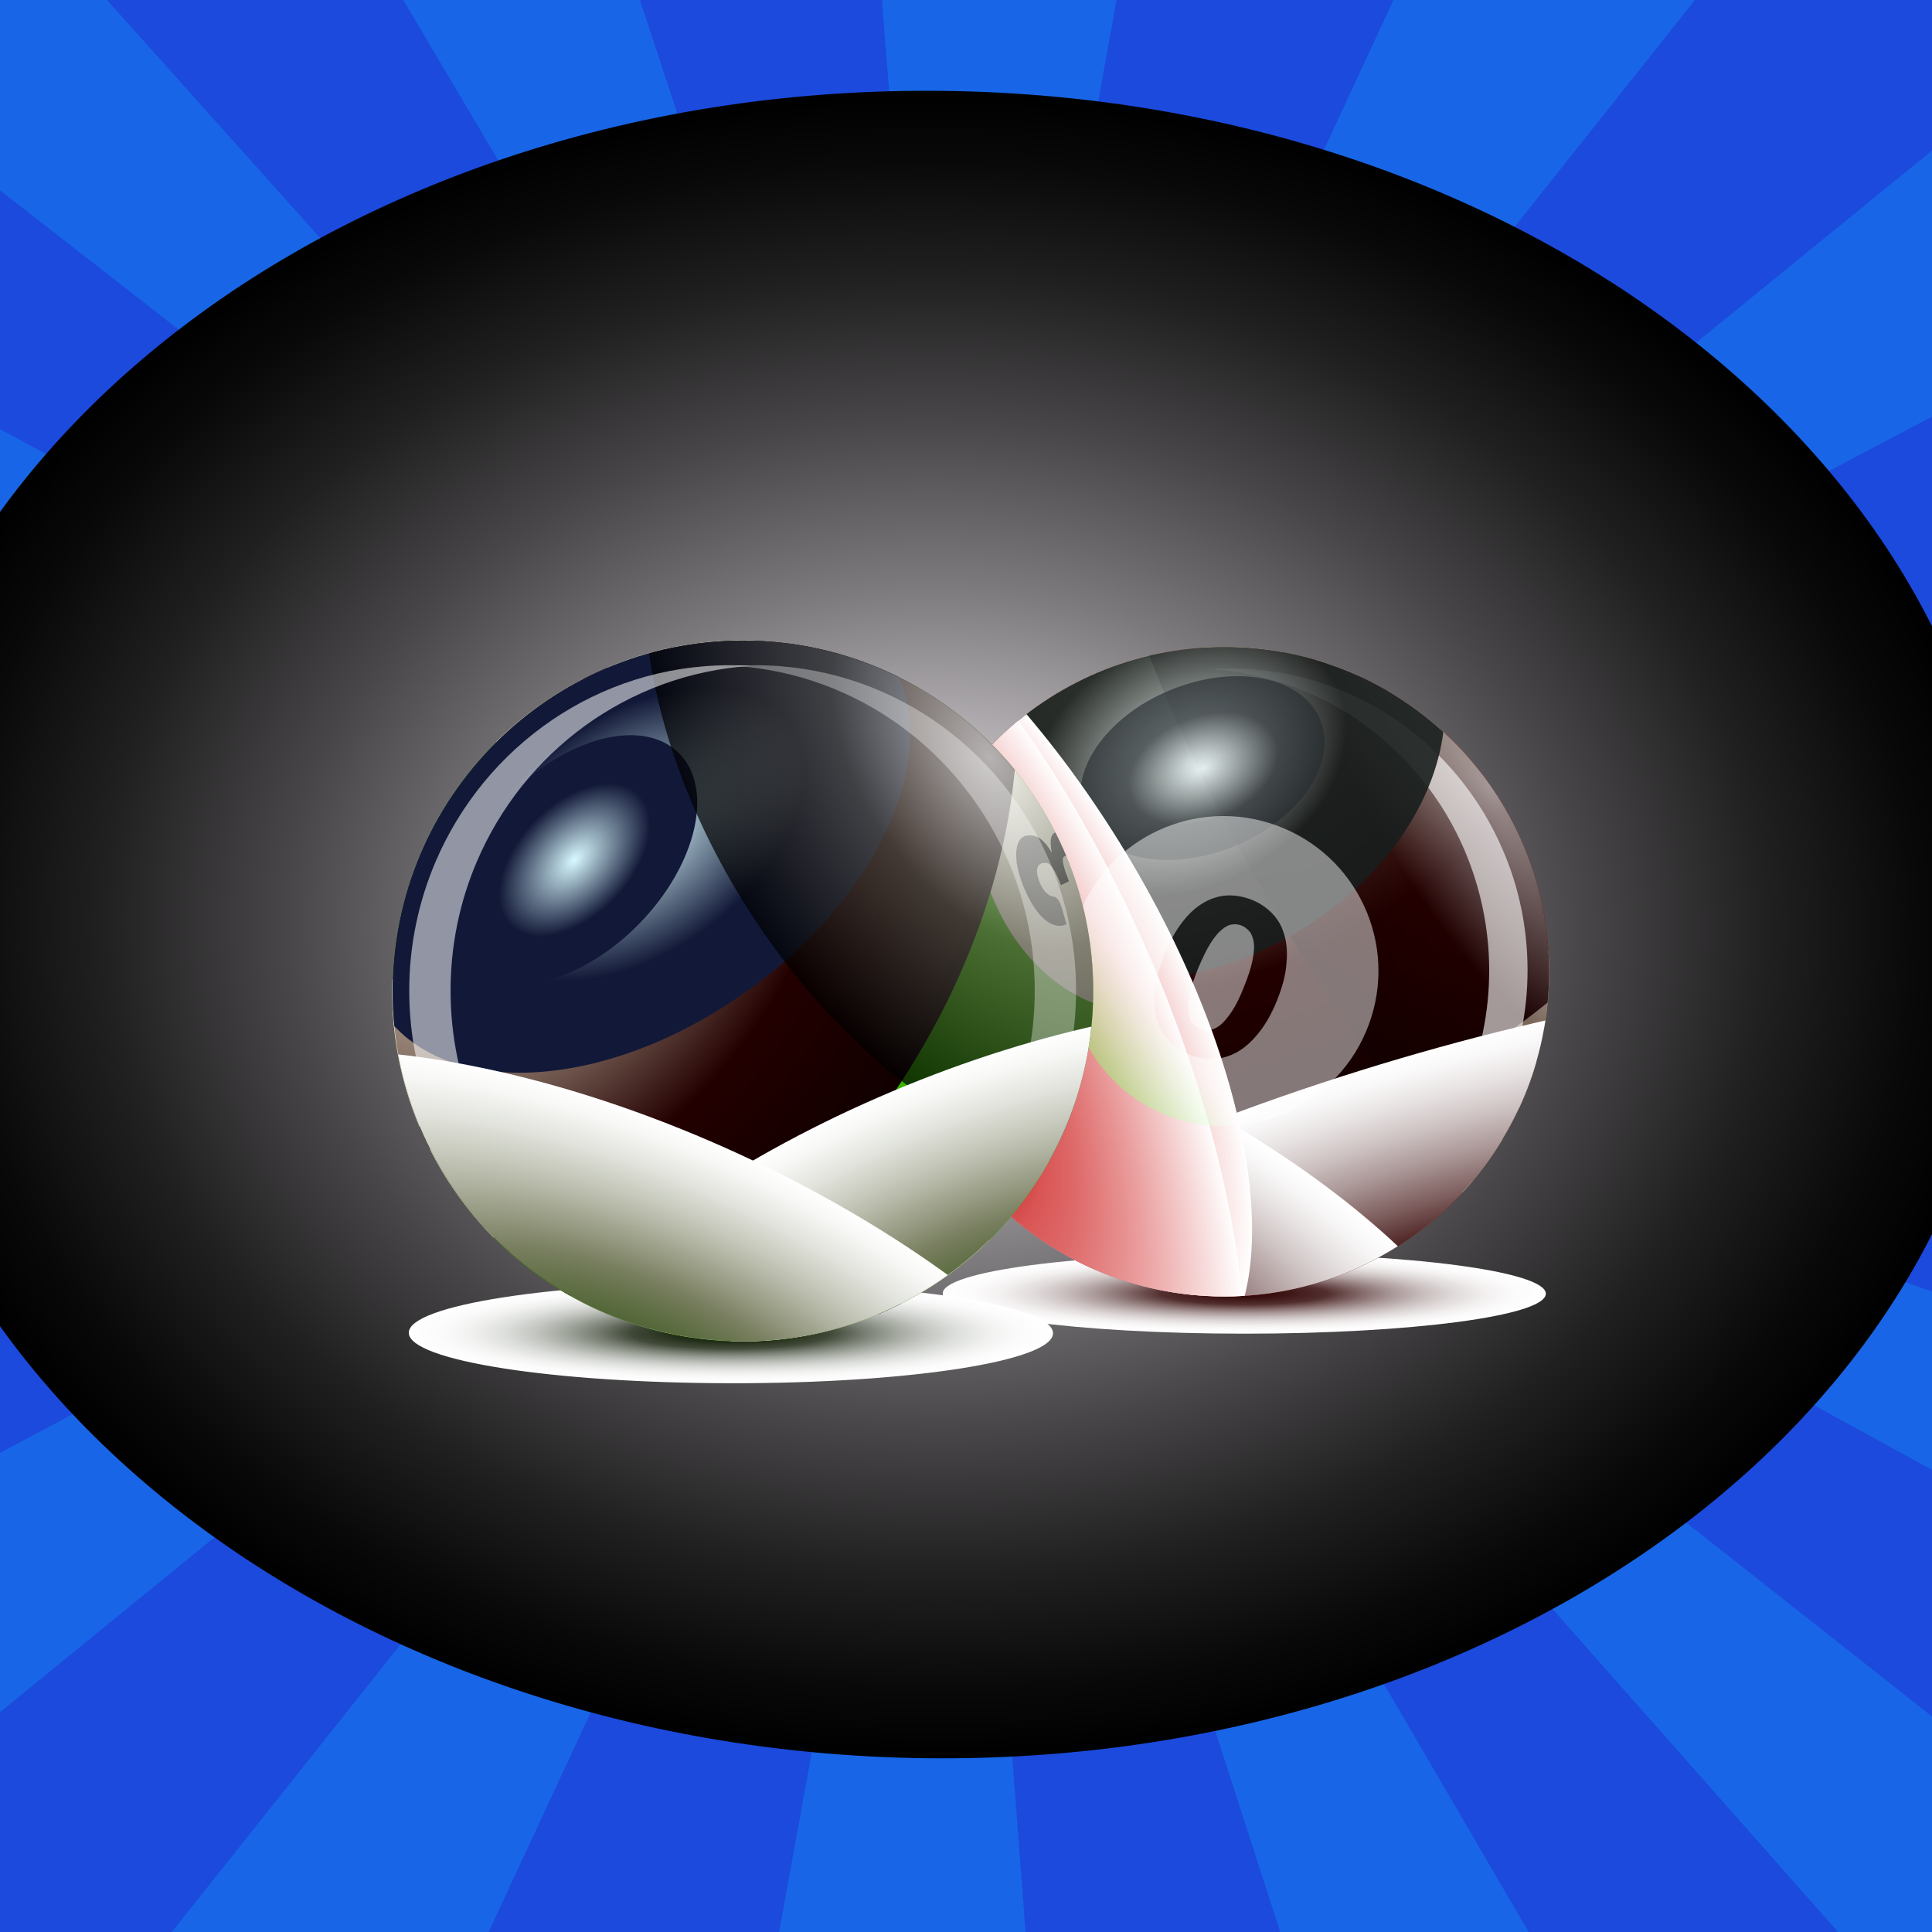 <?xml version="1.0" encoding="utf-8"?>
<!-- Generator: Adobe Illustrator 27.2.0, SVG Export Plug-In . SVG Version: 6.00 Build 0)  -->
<svg version="1.1" id="Layer_1" xmlns="http://www.w3.org/2000/svg" xmlns:xlink="http://www.w3.org/1999/xlink" x="0px" y="0px"
	 viewBox="0 0 846 846" style="enable-background:new 0 0 846 846;" xml:space="preserve">
<style type="text/css">
	.st0{opacity:0.29;clip-path:url(#SVGID_00000110459693062420172570000010772622076965106861_);fill:#12AAFF;}
	
		.st1{clip-path:url(#SVGID_00000110459693062420172570000010772622076965106861_);fill:url(#XMLID_00000039835121469419258160000001467705583928924562_);}
	.st2{fill:url(#XMLID_00000062881087243371638050000016465822616723843997_);}
	.st3{fill:#FF0000;}
	.st4{fill:#EAE9CE;}
	.st5{clip-path:url(#XMLID_00000002383071459306871900000002338312694240803502_);}
	.st6{clip-path:url(#XMLID_00000007430363800833577550000007371141333872232636_);}
	.st7{clip-path:url(#XMLID_00000054240421836290025350000006719025807052512440_);}
	.st8{clip-path:url(#XMLID_00000013879917233857120110000016435144506305018775_);}
	
		.st9{clip-path:url(#XMLID_00000175294064196534704290000015590829733536966583_);fill:url(#XMLID_00000132775231824035994140000001283320442416394904_);}
	
		.st10{opacity:0.57;clip-path:url(#XMLID_00000175294064196534704290000015590829733536966583_);fill:url(#XMLID_00000028298574359677859880000010642832436297181095_);}
	.st11{filter:url(#Adobe_OpacityMaskFilter);}
	.st12{filter:url(#Adobe_OpacityMaskFilter_00000037659383930119806470000010516674421699927467_);}
	
		.st13{clip-path:url(#XMLID_00000175294064196534704290000015590829733536966583_);mask:url(#XMLID_00000026153300022873884330000012135743835767065774_);fill:url(#XMLID_00000092452208945371076990000007070158086199517614_);}
	
		.st14{opacity:0.6;clip-path:url(#XMLID_00000175294064196534704290000015590829733536966583_);fill:url(#XMLID_00000167389722272359186470000014212381753137557688_);}
	
		.st15{opacity:0.89;clip-path:url(#XMLID_00000175294064196534704290000015590829733536966583_);fill:url(#XMLID_00000064323910990602501800000003913115861480674741_);}
	
		.st16{opacity:0.62;clip-path:url(#XMLID_00000175294064196534704290000015590829733536966583_);fill:url(#XMLID_00000009550064361754451870000003507627506492325039_);}
	
		.st17{clip-path:url(#XMLID_00000175294064196534704290000015590829733536966583_);fill:url(#XMLID_00000114774696074347210370000002349346223702096302_);}
	
		.st18{clip-path:url(#XMLID_00000175294064196534704290000015590829733536966583_);fill:url(#XMLID_00000109749500841203439220000004684094932689889725_);}
	
		.st19{clip-path:url(#XMLID_00000175294064196534704290000015590829733536966583_);fill:url(#XMLID_00000062904072047176471870000004015629666603650182_);}
	
		.st20{clip-path:url(#XMLID_00000175294064196534704290000015590829733536966583_);fill:url(#XMLID_00000052105751906152198710000013933205511772069272_);}
	.st21{opacity:0.47;clip-path:url(#XMLID_00000175294064196534704290000015590829733536966583_);}
	.st22{fill:url(#XMLID_00000029008378323862567780000012516352640248247727_);}
	.st23{fill:url(#XMLID_00000005224467861707384150000010040810231608425614_);}
	.st24{fill:url(#XMLID_00000114755044279186605950000006854710321370838410_);}
	.st25{fill:#39B200;}
	.st26{clip-path:url(#XMLID_00000024720850085125342310000008215914146552169654_);}
	.st27{clip-path:url(#XMLID_00000175316921737119610040000011508628082102592641_);}
	.st28{clip-path:url(#XMLID_00000168110387439858675000000000412823035197782207_);}
	.st29{clip-path:url(#XMLID_00000027602087229275988490000005889360309350037632_);}
	
		.st30{clip-path:url(#XMLID_00000114794482384888071270000007050438026065725347_);fill:url(#XMLID_00000060022694046954245190000009497579655066450102_);}
	
		.st31{clip-path:url(#XMLID_00000114794482384888071270000007050438026065725347_);fill:url(#XMLID_00000166634119018011911920000009223315012435031712_);}
	
		.st32{clip-path:url(#XMLID_00000114794482384888071270000007050438026065725347_);fill:url(#XMLID_00000161616301107903958850000007531687673149225915_);}
	
		.st33{opacity:0.7;clip-path:url(#XMLID_00000114794482384888071270000007050438026065725347_);fill:url(#XMLID_00000165946821425930197580000009221076099042746029_);}
	.st34{filter:url(#Adobe_OpacityMaskFilter_00000029018195499476112370000002845273923033810847_);}
	.st35{filter:url(#Adobe_OpacityMaskFilter_00000114064812125305628440000001262031529229239430_);}
	
		.st36{clip-path:url(#XMLID_00000114794482384888071270000007050438026065725347_);mask:url(#XMLID_00000151510775005102038520000014643177406227859890_);fill:url(#XMLID_00000178895384461156932590000004108925197856111750_);}
	
		.st37{opacity:0.54;clip-path:url(#XMLID_00000114794482384888071270000007050438026065725347_);fill:url(#XMLID_00000143616595535054657920000012088642123605998517_);}
	.st38{filter:url(#Adobe_OpacityMaskFilter_00000083066556893225790860000010618121905656652979_);}
	.st39{filter:url(#Adobe_OpacityMaskFilter_00000150074262310591473180000003050402401892090271_);}
	
		.st40{clip-path:url(#XMLID_00000114794482384888071270000007050438026065725347_);mask:url(#XMLID_00000030449882115074121900000000719911522693861778_);fill:url(#XMLID_00000105414726141351848520000005401940305790911904_);}
	
		.st41{opacity:0.34;clip-path:url(#XMLID_00000114794482384888071270000007050438026065725347_);fill:url(#XMLID_00000147190094765450202220000006735665231060772540_);}
	
		.st42{clip-path:url(#XMLID_00000114794482384888071270000007050438026065725347_);fill:url(#XMLID_00000085246745324424592400000006783673542267586708_);}
	
		.st43{clip-path:url(#XMLID_00000114794482384888071270000007050438026065725347_);fill:url(#XMLID_00000056409204732417865080000010815966539685126064_);}
</style>
<g id="XMLID_3778_">
	<g id="XMLID_2769_">
		<defs>
			<rect id="SVGID_1_" width="846" height="846"/>
		</defs>
		<use xlink:href="#SVGID_1_"  style="overflow:visible;fill:#1B4ADD;"/>
		<clipPath id="SVGID_00000167373429953811274480000013392577632631359902_">
			<use xlink:href="#SVGID_1_"  style="overflow:visible;"/>
		</clipPath>
		
			<path id="XMLID_2174_" style="opacity:0.29;clip-path:url(#SVGID_00000167373429953811274480000013392577632631359902_);fill:#12AAFF;" d="
			M417.4,397.6l101.4-563.9c-49.6-8.8-98.7-13.6-146.8-14.6L417.4,397.6z"/>
		
			<path id="XMLID_2175_" style="opacity:0.29;clip-path:url(#SVGID_00000167373429953811274480000013392577632631359902_);fill:#12AAFF;" d="
			M35.4,896.1c41,22.2,84.6,41.6,130.6,57.7l-1.8-0.8l245.1-527.1L35.4,896.1z"/>
		
			<path id="XMLID_2176_" style="opacity:0.29;clip-path:url(#SVGID_00000167373429953811274480000013392577632631359902_);fill:#12AAFF;" d="
			M667.2-127.5l1.8,0.8L425.1,398.8L797.7-69.8C756.8-92,713.1-111.4,667.2-127.5z"/>
		
			<path id="XMLID_2177_" style="opacity:0.29;clip-path:url(#SVGID_00000167373429953811274480000013392577632631359902_);fill:#12AAFF;" d="
			M520.7-166C520.7-166,520.7-166,520.7-166C520.7-166,520.7-166,520.7-166L520.7-166z"/>
		
			<path id="XMLID_2179_" style="opacity:0.29;clip-path:url(#SVGID_00000167373429953811274480000013392577632631359902_);fill:#12AAFF;" d="
			M417.3,427.2L314.5,992.6c49.6,8.8,98.7,13.6,146.8,14.6L417.3,427.2z"/>
		
			<path id="XMLID_2183_" style="opacity:0.29;clip-path:url(#SVGID_00000167373429953811274480000013392577632631359902_);fill:#12AAFF;" d="
			M1160,428.3l-718.4-14l712.8,129.5c6.9-39.3,8.7-78.6,5.7-117.4v0L1160,428.3z"/>
		
			<path id="XMLID_2184_" style="opacity:0.29;clip-path:url(#SVGID_00000167373429953811274480000013392577632631359902_);fill:#12AAFF;" d="
			M1086.9,201.1L440.1,406.5l695.8-98.5c-12.4-37.3-29-73.7-49.7-108.7v0L1086.9,201.1z"/>
		
			<path id="XMLID_2185_" style="opacity:0.29;clip-path:url(#SVGID_00000167373429953811274480000013392577632631359902_);fill:#12AAFF;" d="
			M916.4,8.6L439.8,396.8l570.4-301c-28.3-31.6-60.1-61.4-95-88.8l0,0L916.4,8.6z"/>
		
			<path id="XMLID_2188_" style="opacity:0.29;clip-path:url(#SVGID_00000167373429953811274480000013392577632631359902_);fill:#12AAFF;" d="
			M740.6,968.1L425.7,428.4l183.9,569.3l-1.9,0.6C653.8,991.7,698.2,981.5,740.6,968.1z"/>
		
			<path id="XMLID_2189_" style="opacity:0.29;clip-path:url(#SVGID_00000167373429953811274480000013392577632631359902_);fill:#12AAFF;" d="
			M401.9,396.4L-32.7-88.8l1.5-1.3c-37.4,19.9-72.2,42.7-103.8,68.3L401.9,396.4z"/>
		
			<path id="XMLID_2193_" style="opacity:0.29;clip-path:url(#SVGID_00000167373429953811274480000013392577632631359902_);fill:#12AAFF;" d="
			M-253.7,625.1L394.8,417l-697.6,101.4c12.4,37.3,29,73.7,49.7,108.7l0,0L-253.7,625.1z"/>
		
			<path id="XMLID_2197_" style="opacity:0.29;clip-path:url(#SVGID_00000167373429953811274480000013392577632631359902_);fill:#12AAFF;" d="
			M444.1,423.5l612.4,335.4l-1,1.7l0,0c24.5-30.8,45.2-63.9,61.6-99.2L444.1,423.5z"/>
		
			<path id="XMLID_2198_" style="opacity:0.29;clip-path:url(#SVGID_00000167373429953811274480000013392577632631359902_);fill:#12AAFF;" d="
			M434.3,426.9L865.9,915l-1.5,1.3c37.4-19.9,72.2-42.7,103.8-68.3L434.3,426.9z"/>
		
			<path id="XMLID_2199_" style="opacity:0.29;clip-path:url(#SVGID_00000167373429953811274480000013392577632631359902_);fill:#12AAFF;" d="
			M-326.8,398l720.2,11.2l-714.5-126.6c-6.9,39.3-8.7,78.6-5.7,117.4l0,0L-326.8,398z"/>
		
			<path id="XMLID_2201_" style="opacity:0.29;clip-path:url(#SVGID_00000167373429953811274480000013392577632631359902_);fill:#12AAFF;" d="
			M-177.1,730.4c28.3,31.6,60.1,61.4,95,88.8l-1.3-1.5l484.4-394.8L-177.1,730.4z"/>
		
			<path id="XMLID_2203_" style="opacity:0.29;clip-path:url(#SVGID_00000167373429953811274480000013392577632631359902_);fill:#12AAFF;" d="
			M223.6-171.4l1.9-0.6c-46,6.6-90.5,16.8-132.9,30.3l318,536.6L223.6-171.4z"/>
		
			<path id="XMLID_2206_" style="opacity:0.29;clip-path:url(#SVGID_00000167373429953811274480000013392577632631359902_);fill:#12AAFF;" d="
			M395.4,401.5L-223.3,67.3l0.9-1.8h0c-24.5,30.8-45.2,63.9-61.6,99.2L395.4,401.5z"/>
		
			<radialGradient id="XMLID_00000015318001981837787720000007441742504259402395_" cx="134.634" cy="955.991" r="468.239" gradientTransform="matrix(1.001 1.250000e-02 -8.700000e-03 0.78 282.792 -342.154)" gradientUnits="userSpaceOnUse">
			<stop  offset="0" style="stop-color:#FFF9FF"/>
			<stop  offset="0.181" style="stop-color:#C2BEC2"/>
			<stop  offset="0.403" style="stop-color:#7E7B7E"/>
			<stop  offset="0.605" style="stop-color:#484648"/>
			<stop  offset="0.778" style="stop-color:#212021"/>
			<stop  offset="0.915" style="stop-color:#090909"/>
			<stop  offset="1" style="stop-color:#000000"/>
		</radialGradient>
		
			<path id="XMLID_2171_" style="clip-path:url(#SVGID_00000167373429953811274480000013392577632631359902_);fill:url(#XMLID_00000015318001981837787720000007441742504259402395_);" d="
			M878.1,410.7c-2.2,201.6-214,362.4-472.9,359.2C146.3,766.6-61.8,600.6-59.6,399c2.2-201.6,214-362.4,472.9-359.2
			C672.3,43,880.4,209.1,878.1,410.7z"/>
	</g>
	<g id="XMLID_4_">
		
			<radialGradient id="XMLID_00000173863537736382839330000003351355429139232640_" cx="175.296" cy="163.167" r="225.039" gradientTransform="matrix(2.000000e-04 7.790000e-02 -0.587 -4.000000e-04 640.562 552.842)" gradientUnits="userSpaceOnUse">
			<stop  offset="0" style="stop-color:#2C0000"/>
			<stop  offset="0.149" style="stop-color:#3F1717"/>
			<stop  offset="0.278" style="stop-color:#532F2F"/>
			<stop  offset="0.3" style="stop-color:#5E3C3C"/>
			<stop  offset="0.399" style="stop-color:#886F6F"/>
			<stop  offset="0.498" style="stop-color:#AC9B9B"/>
			<stop  offset="0.598" style="stop-color:#CABFBF"/>
			<stop  offset="0.698" style="stop-color:#E1DBDB"/>
			<stop  offset="0.798" style="stop-color:#F2EFEF"/>
			<stop  offset="0.899" style="stop-color:#FCFBFB"/>
			<stop  offset="1" style="stop-color:#FFFFFF"/>
		</radialGradient>
		<path id="XMLID_1371_" style="fill:url(#XMLID_00000173863537736382839330000003351355429139232640_);" d="M544.9,584
			c-72.9,0-132-7.9-132.1-17.6c0-9.7,59.1-17.5,132-17.5c72.9,0,132.1,7.9,132.1,17.6C676.9,576.2,617.8,584,544.9,584z"/>
		<g id="XMLID_2317_">
			<g id="XMLID_1331_">
				<path id="XMLID_1370_" class="st3" d="M670.1,472.9c-26.2,74-107.4,112.8-181.4,86.6c-74-26.2-112.8-107.4-86.6-181.4
					s107.4-112.8,181.4-86.6C657.6,317.7,696.3,398.9,670.1,472.9z"/>
				<path id="XMLID_1368_" class="st4" d="M599.7,448c-12.5,35.3-51.3,53.8-86.6,41.3c-35.3-12.5-53.8-51.3-41.3-86.6
					c12.5-35.3,51.3-53.8,86.6-41.3C593.7,373.9,612.2,412.7,599.7,448z"/>
				<g id="XMLID_1360_">
					<g id="XMLID_1361_">
						<defs>
							<path id="XMLID_1362_" d="M678,416c-16.8,7-32,23.5-39.8,45.7c-7.8,22.1-6.4,44.6,2.2,60.5c12.8-13.8,23.1-30.4,29.8-49.2
								C676.8,454.1,679.3,434.8,678,416z"/>
						</defs>
						<use xlink:href="#XMLID_1362_"  style="overflow:visible;fill:#EAE9CE;"/>
						<clipPath id="XMLID_00000099630748647017660950000003029132548852726958_">
							<use xlink:href="#XMLID_1362_"  style="overflow:visible;"/>
						</clipPath>
						<g id="XMLID_1363_" style="clip-path:url(#XMLID_00000099630748647017660950000003029132548852726958_);">
							<path id="XMLID_1364_" d="M680.1,450.8c3,1.2,5.4,2.8,7.1,5c1.7,2.1,2.9,4.6,3.5,7.4c0.6,2.8,0.7,5.8,0.2,9.2
								c-0.5,3.3-1.4,6.8-2.8,10.3c-1.4,3.5-3,6.7-4.9,9.4c-1.9,2.7-4,4.9-6.3,6.5c-2.3,1.6-4.8,2.6-7.5,3c-2.7,0.4-5.6,0-8.6-1.2
								c-3-1.2-5.4-2.8-7.1-4.9c-1.7-2.1-2.9-4.5-3.5-7.3c-0.6-2.8-0.7-5.8-0.2-9.1c0.5-3.3,1.4-6.7,2.8-10.3c1.4-3.5,3-6.7,4.9-9.5
								c1.9-2.8,4-5,6.3-6.6c2.3-1.6,4.8-2.7,7.6-3.1C674.2,449.2,677.1,449.6,680.1,450.8z M674.4,465.5c-2.4-0.9-4.5-1.4-6.2-1.4
								c-1.8,0-3.3,0.3-4.5,0.9c-1.3,0.6-2.3,1.5-3.1,2.6c-0.8,1.1-1.4,2.3-1.9,3.5c-0.5,1.3-0.8,2.5-1,3.9c-0.1,1.3,0,2.6,0.5,3.9
								c0.5,1.3,1.4,2.5,2.7,3.7c1.3,1.2,3.2,2.2,5.6,3.1c2.4,0.9,4.5,1.4,6.2,1.5c1.7,0,3.2-0.3,4.5-0.8c1.2-0.6,2.3-1.4,3.1-2.5
								c0.8-1.1,1.4-2.2,1.9-3.5c0.5-1.3,0.8-2.6,1-3.9s0-2.7-0.5-4c-0.5-1.3-1.4-2.5-2.7-3.7C678.7,467.5,676.8,466.4,674.4,465.5z
								"/>
						</g>
					</g>
				</g>
				<g id="XMLID_1352_">
					<g id="XMLID_1353_">
						<defs>
							<path id="XMLID_1354_" d="M394.3,435c16.7-7,32-23.5,39.8-45.7c7.8-22.1,6.4-44.6-2.2-60.5c-12.8,13.8-23.1,30.4-29.8,49.2
								C395.4,396.9,393,416.2,394.3,435z"/>
						</defs>
						<use xlink:href="#XMLID_1354_"  style="overflow:visible;fill:#EAE9CE;"/>
						<clipPath id="XMLID_00000126298171983067064000000017103790872578980251_">
							<use xlink:href="#XMLID_1354_"  style="overflow:visible;"/>
						</clipPath>
						<g id="XMLID_1355_" style="clip-path:url(#XMLID_00000126298171983067064000000017103790872578980251_);">
							<path id="XMLID_1356_" d="M420.9,354.5c1.8,2,3.1,4.4,3.9,7.2c0.7,2.8,1,5.8,0.7,9.1c-0.3,3.3-1.1,6.8-2.2,10.4
								c-1.2,3.6-2.7,6.8-4.4,9.7c-1.7,2.8-3.7,5.1-5.9,6.9c-2.2,1.8-4.7,2.9-7.4,3.4c-2.7,0.5-5.6,0.3-8.7-0.8
								c-3.1-1-5.6-2.5-7.4-4.5c-1.8-2-3.1-4.4-3.9-7.1c-0.7-2.7-1-5.8-0.7-9.1c0.3-3.3,1-6.8,2.2-10.4c1.2-3.6,2.7-6.9,4.4-9.7
								c1.8-2.9,3.7-5.2,6-6.9c2.2-1.8,4.7-2.9,7.4-3.4c2.7-0.5,5.6-0.3,8.7,0.7C416.6,350.9,419,352.4,420.9,354.5z M402.2,363.8
								c-1.7,0.1-3.2,0.5-4.4,1.1c-1.2,0.7-2.2,1.6-2.9,2.7c-0.7,1.1-1.3,2.3-1.7,3.6c-0.4,1.3-0.7,2.6-0.7,3.9
								c-0.1,1.3,0.2,2.6,0.8,3.9c0.6,1.2,1.6,2.4,2.9,3.5c1.4,1.1,3.3,2,5.7,2.9c2.4,0.8,4.5,1.2,6.3,1.1c1.7-0.1,3.2-0.4,4.4-1.1
								c1.2-0.7,2.2-1.5,2.9-2.7c0.7-1.1,1.3-2.3,1.7-3.6c0.4-1.3,0.7-2.6,0.7-4c0.1-1.4-0.2-2.7-0.7-3.9c-0.6-1.3-1.5-2.5-2.9-3.6
								c-1.4-1.1-3.3-2.1-5.7-2.9C406.1,364,404,363.7,402.2,363.8z"/>
						</g>
					</g>
				</g>
				<g id="XMLID_1344_">
					<g id="XMLID_1345_">
						<defs>
							<path id="XMLID_1346_" d="M526.6,283.6c7,16.8,23.5,32,45.7,39.8c22.1,7.8,44.6,6.4,60.5-2.2c-13.8-12.8-30.4-23.1-49.2-29.8
								C564.7,284.8,545.3,282.3,526.6,283.6z"/>
						</defs>
						<use xlink:href="#XMLID_1346_"  style="overflow:visible;fill:#EAE9CE;"/>
						<clipPath id="XMLID_00000127029423522411085670000006757224889345964215_">
							<use xlink:href="#XMLID_1346_"  style="overflow:visible;"/>
						</clipPath>
						<g id="XMLID_1347_" style="clip-path:url(#XMLID_00000127029423522411085670000006757224889345964215_);">
							<path id="XMLID_1348_" d="M566.3,279.5c1.8-1.7,4-2.9,6.5-3.5c2.5-0.7,5.3-0.9,8.3-0.6c3.1,0.3,6.2,1,9.5,2.1
								c3.3,1.1,6.2,2.4,8.8,4c2.6,1.6,4.7,3.4,6.3,5.4c1.6,2,2.6,4.3,3.1,6.7c0.5,2.5,0.2,5.1-0.7,7.9c-0.9,2.8-2.3,5.1-4.2,6.8
								c-1.8,1.7-4,2.9-6.5,3.6c-2.5,0.7-5.3,0.9-8.3,0.6c-3-0.3-6.2-0.9-9.5-2c-3.3-1.1-6.3-2.4-8.9-4c-2.6-1.6-4.7-3.4-6.3-5.5
								c-1.6-2-2.7-4.3-3.2-6.7c-0.5-2.5-0.3-5.1,0.7-7.9C563.1,283.4,564.5,281.1,566.3,279.5z M574.8,296.5c0.1,1.6,0.4,3,1.1,4.1
								c0.6,1.1,1.5,2,2.5,2.7c1,0.7,2.1,1.2,3.3,1.6c1.2,0.4,2.4,0.6,3.6,0.7c1.2,0.1,2.4-0.2,3.5-0.7c1.1-0.5,2.2-1.4,3.2-2.7
								c1-1.2,1.9-3,2.6-5.2c0.7-2.2,1.1-4.1,1-5.7c-0.1-1.6-0.4-3-1-4c-0.6-1.1-1.4-2-2.4-2.7c-1-0.7-2.1-1.2-3.3-1.6
								c-1.2-0.4-2.4-0.6-3.6-0.7c-1.2-0.1-2.4,0.1-3.6,0.7c-1.2,0.5-2.3,1.4-3.3,2.6c-1,1.2-1.9,3-2.6,5.2
								C575.1,293,574.7,294.9,574.8,296.5z"/>
						</g>
					</g>
				</g>
				<g id="XMLID_1336_">
					<g id="XMLID_1337_">
						<defs>
							<path id="XMLID_1338_" d="M545.7,567.3c-7-16.8-23.5-32-45.7-39.8c-22.1-7.8-44.6-6.4-60.5,2.2
								c13.8,12.8,30.4,23.1,49.2,29.8C507.6,566.2,526.9,568.6,545.7,567.3z"/>
						</defs>
						<use xlink:href="#XMLID_1338_"  style="overflow:visible;fill:#EAE9CE;"/>
						<clipPath id="XMLID_00000147942465913088346210000008178172276896959383_">
							<use xlink:href="#XMLID_1338_"  style="overflow:visible;"/>
						</clipPath>
						<g id="XMLID_1339_" style="clip-path:url(#XMLID_00000147942465913088346210000008178172276896959383_);">
							<path id="XMLID_1340_" d="M465.2,545c2-1.8,4.4-3.1,7.2-3.9c2.7-0.7,5.8-1,9.1-0.7c3.3,0.3,6.8,1.1,10.4,2.2
								c3.6,1.2,6.8,2.7,9.7,4.4c2.8,1.7,5.1,3.7,6.9,5.9c1.8,2.2,2.9,4.7,3.4,7.4c0.5,2.7,0.3,5.6-0.8,8.7c-1,3.1-2.5,5.6-4.5,7.4
								c-2,1.8-4.4,3.1-7.1,3.9c-2.7,0.7-5.8,1-9.1,0.7c-3.3-0.3-6.8-1-10.4-2.2c-3.6-1.2-6.9-2.7-9.7-4.4c-2.9-1.8-5.2-3.7-6.9-6
								c-1.8-2.2-2.9-4.7-3.4-7.4c-0.5-2.7-0.3-5.6,0.7-8.7C461.7,549.3,463.2,546.8,465.2,545z M474.5,563.6
								c0.1,1.7,0.5,3.2,1.1,4.5c0.7,1.2,1.6,2.2,2.7,2.9c1.1,0.7,2.3,1.3,3.6,1.7c1.3,0.4,2.6,0.7,3.9,0.7c1.3,0.1,2.6-0.2,3.9-0.8
								c1.3-0.6,2.4-1.6,3.5-2.9c1.1-1.4,2-3.3,2.9-5.7c0.8-2.4,1.2-4.5,1.1-6.3c-0.1-1.7-0.4-3.2-1.1-4.4c-0.7-1.2-1.5-2.2-2.7-2.9
								c-1.1-0.7-2.3-1.3-3.6-1.7c-1.3-0.4-2.6-0.7-4-0.8c-1.4-0.1-2.7,0.2-3.9,0.7c-1.3,0.6-2.5,1.5-3.6,2.9
								c-1.1,1.4-2.1,3.3-2.9,5.7C474.8,559.7,474.4,561.8,474.5,563.6z"/>
						</g>
					</g>
				</g>
				<g id="XMLID_1332_">
					<path id="XMLID_1333_" d="M559.4,437.7c-2.3,5.8-4.9,10.6-7.8,14.4c-2.9,3.8-6,6.7-9.3,8.6c-3.3,1.9-6.7,3-10.3,3.2
						c-3.6,0.2-7.1-0.4-10.7-1.8c-3.5-1.4-6.5-3.3-9-5.9c-2.5-2.5-4.3-5.6-5.4-9.3c-1.1-3.7-1.4-7.9-1-12.6c0.4-4.8,1.8-10,4.1-15.9
						c2.3-5.8,4.9-10.6,7.8-14.4c2.9-3.8,6-6.7,9.3-8.6c3.3-2,6.7-3,10.2-3.2c3.5-0.2,7.1,0.4,10.6,1.8c3.5,1.4,6.6,3.3,9.1,5.9
						c2.5,2.5,4.3,5.6,5.4,9.3c1.1,3.7,1.5,7.9,1.1,12.6C563,426.6,561.7,431.9,559.4,437.7z M544.8,432c1.8-4.6,3-8.5,3.5-11.7
						c0.6-3.2,0.7-5.8,0.4-7.8c-0.3-2.1-0.9-3.6-1.9-4.7c-1-1.1-2.1-1.9-3.3-2.4c-1.3-0.5-2.6-0.7-4-0.5c-1.5,0.2-3,0.9-4.6,2.2
						c-1.6,1.3-3.2,3.3-5,6.1c-1.7,2.7-3.5,6.4-5.3,11c-1.8,4.6-3,8.5-3.6,11.7c-0.6,3.1-0.7,5.8-0.5,7.8c0.3,2.1,0.9,3.6,1.8,4.7
						c1,1.1,2.1,1.9,3.3,2.4c1.3,0.5,2.6,0.7,4.1,0.5c1.5-0.1,3-0.9,4.6-2.2c1.6-1.3,3.3-3.3,5-6C541.2,440.3,543,436.6,544.8,432z"
						/>
				</g>
			</g>
			<g id="XMLID_1024_">
				<defs>
					<path id="XMLID_1025_" d="M678.3,425.5c0,78.5-63.7,142.2-142.2,142.2c-78.5,0-142.2-63.7-142.2-142.2
						c0-78.5,63.7-142.2,142.2-142.2C614.7,283.3,678.3,347,678.3,425.5z"/>
				</defs>
				<clipPath id="XMLID_00000006678194761008561500000009822536628299830973_">
					<use xlink:href="#XMLID_1025_"  style="overflow:visible;"/>
				</clipPath>
				
					<radialGradient id="XMLID_00000127726958909120162160000018250842393868828052_" cx="353.556" cy="216.067" r="155.994" gradientTransform="matrix(1.547 -0.843 0.675 1.235 -171.404 311.447)" gradientUnits="userSpaceOnUse">
					<stop  offset="0" style="stop-color:#FCFFDA"/>
					<stop  offset="0.667" style="stop-color:#230000"/>
					<stop  offset="1" style="stop-color:#110000"/>
				</radialGradient>
				
					<path id="XMLID_1330_" style="clip-path:url(#XMLID_00000006678194761008561500000009822536628299830973_);fill:url(#XMLID_00000127726958909120162160000018250842393868828052_);" d="
					M762.6,149c58.1,106.4-2.8,251.5-136,324.1c-133.3,72.6-288.4,45.2-346.6-61.3c-58.1-106.4,2.8-251.5,136-324.1
					C549.3,15.2,704.5,42.6,762.6,149z"/>
				
					<radialGradient id="XMLID_00000114069361450907458330000012688861488275816089_" cx="37.113" cy="411.608" r="97.126" gradientTransform="matrix(-1.584 -2.657 0.966 -0.577 314.186 681.013)" gradientUnits="userSpaceOnUse">
					<stop  offset="0" style="stop-color:#FCFFFF"/>
					<stop  offset="0.25" style="stop-color:#897878"/>
					<stop  offset="0.479" style="stop-color:#230000"/>
					<stop  offset="1" style="stop-color:#110000"/>
				</radialGradient>
				
					<path id="XMLID_1329_" style="opacity:0.57;clip-path:url(#XMLID_00000006678194761008561500000009822536628299830973_);fill:url(#XMLID_00000114069361450907458330000012688861488275816089_);" d="
					M499.3,86.7c51.8-31,162.7,59.5,247.7,202c85,142.5,111.8,283.2,60,314.1c-51.8,31-162.7-59.5-247.7-202
					C474.3,258.3,447.5,117.7,499.3,86.7z"/>
				<defs>
					<filter id="Adobe_OpacityMaskFilter" filterUnits="userSpaceOnUse" x="530.3" y="292.7" width="138.6" height="264.4">
						<feFlood  style="flood-color:white;flood-opacity:1" result="back"/>
						<feBlend  in="SourceGraphic" in2="back" mode="normal"/>
					</filter>
				</defs>
				
					<mask maskUnits="userSpaceOnUse" x="530.3" y="292.7" width="138.6" height="264.4" id="XMLID_00000181785383181367976100000011410717908929240467_">
					<g id="XMLID_00000132767969830892792010000009225002501704531386_" class="st11">
						<defs>
							
								<filter id="Adobe_OpacityMaskFilter_00000051358772824315025190000005703089268083857562_" filterUnits="userSpaceOnUse" x="530.3" y="292.7" width="138.6" height="264.4">
								<feFlood  style="flood-color:white;flood-opacity:1" result="back"/>
								<feBlend  in="SourceGraphic" in2="back" mode="normal"/>
							</filter>
						</defs>
						
							<mask maskUnits="userSpaceOnUse" x="530.3" y="292.7" width="138.6" height="264.4" id="XMLID_00000181785383181367976100000011410717908929240467_">
							
								<g id="XMLID_00000158002668037749127410000008898629453516958102_" style="filter:url(#Adobe_OpacityMaskFilter_00000051358772824315025190000005703089268083857562_);">
							</g>
						</mask>
						
							<linearGradient id="XMLID_00000009577271649493408290000006364438899450267814_" gradientUnits="userSpaceOnUse" x1="595.829" y1="322.986" x2="600.713" y2="540.325">
							<stop  offset="0.164" style="stop-color:#1A1A1A"/>
							<stop  offset="0.218" style="stop-color:#4A4A4A"/>
							<stop  offset="0.296" style="stop-color:#8A8A8A"/>
							<stop  offset="0.367" style="stop-color:#BCBCBC"/>
							<stop  offset="0.429" style="stop-color:#E1E1E1"/>
							<stop  offset="0.479" style="stop-color:#F7F7F7"/>
							<stop  offset="0.511" style="stop-color:#FFFFFF"/>
							<stop  offset="0.569" style="stop-color:#EBEBEB"/>
							<stop  offset="0.689" style="stop-color:#B6B6B6"/>
							<stop  offset="0.858" style="stop-color:#626262"/>
							<stop  offset="0.995" style="stop-color:#1A1A1A"/>
						</linearGradient>
						
							<path id="XMLID_00000150807487584776578340000013194352905577135532_" style="clip-path:url(#XMLID_00000006678194761008561500000009822536628299830973_);mask:url(#XMLID_00000181785383181367976100000011410717908929240467_);fill:url(#XMLID_00000009577271649493408290000006364438899450267814_);" d="
							M658.2,372.5c-20-47-66-79.8-119.6-79.8c-2.8,0-5.6,0.1-8.3,0.3c49.9,3.3,92.2,35.1,111.1,79.5c6.8,16.1,10.7,33.8,10.7,52.4
							s-3.8,36.3-10.7,52.4c-18.9,44.5-61.2,76.3-111.1,79.5c2.8,0.2,5.5,0.3,8.3,0.3c53.6,0,99.6-32.9,119.6-79.8
							c6.8-16.1,10.7-33.8,10.7-52.4S665.1,388.5,658.2,372.5z"/>
					</g>
				</mask>
				
					<linearGradient id="XMLID_00000050637760372931826790000001204517242595643806_" gradientUnits="userSpaceOnUse" x1="595.829" y1="322.986" x2="600.713" y2="540.325">
					<stop  offset="0.164" style="stop-color:#FFFFFF"/>
					<stop  offset="0.511" style="stop-color:#FFFFFF"/>
					<stop  offset="0.995" style="stop-color:#FFFFFF"/>
				</linearGradient>
				
					<path id="XMLID_1328_" style="opacity:0.6;clip-path:url(#XMLID_00000006678194761008561500000009822536628299830973_);fill:url(#XMLID_00000050637760372931826790000001204517242595643806_);" d="
					M658.2,372.5c-20-47-66-79.8-119.6-79.8c-2.8,0-5.6,0.1-8.3,0.3c49.9,3.3,92.2,35.1,111.1,79.5c6.8,16.1,10.7,33.8,10.7,52.4
					s-3.8,36.3-10.7,52.4c-18.9,44.5-61.2,76.3-111.1,79.5c2.8,0.2,5.5,0.3,8.3,0.3c53.6,0,99.6-32.9,119.6-79.8
					c6.8-16.1,10.7-33.8,10.7-52.4S665.1,388.5,658.2,372.5z"/>
				
					<radialGradient id="XMLID_00000074423901904514927920000002421527027522892713_" cx="533.966" cy="456.784" r="126.179" gradientTransform="matrix(0.825 -0.446 0.335 0.617 -72.879 289.475)" gradientUnits="userSpaceOnUse">
					<stop  offset="0" style="stop-color:#F4FFFF"/>
					<stop  offset="0.615" style="stop-color:#171D1C"/>
				</radialGradient>
				
					<path id="XMLID_1327_" style="opacity:0.89;clip-path:url(#XMLID_00000006678194761008561500000009822536628299830973_);fill:url(#XMLID_00000074423901904514927920000002421527027522892713_);" d="
					M624.4,277c23.3,43-4.3,103.1-61.8,134.2s-123,21.4-146.3-21.6c-23.3-43,4.3-103.1,61.8-134.2C535.6,224.3,601.1,234,624.4,277z
					"/>
				
					<radialGradient id="XMLID_00000168809109631111667910000010334719008071138493_" cx="545.166" cy="535.124" r="60.753" gradientTransform="matrix(0.849 -0.35 0.233 0.563 -60.63 226.054)" gradientUnits="userSpaceOnUse">
					<stop  offset="0" style="stop-color:#F4FFFF"/>
					<stop  offset="0.615" style="stop-color:#242A2E"/>
				</radialGradient>
				
					<path id="XMLID_1326_" style="opacity:0.62;clip-path:url(#XMLID_00000006678194761008561500000009822536628299830973_);fill:url(#XMLID_00000168809109631111667910000010334719008071138493_);" d="
					M578.1,315.1c7.8,18.9-8.9,43.7-37.4,55.4c-28.5,11.7-57.9,6-65.7-12.9c-7.8-18.9,8.9-43.7,37.4-55.4
					C540.9,290.4,570.3,296.2,578.1,315.1z"/>
				
					<radialGradient id="XMLID_00000139285562523905289160000003330119040611646097_" cx="262.887" cy="470.147" r="224.185" gradientTransform="matrix(0.148 0.472 -1.488 0.465 1289.323 232.063)" gradientUnits="userSpaceOnUse">
					<stop  offset="0" style="stop-color:#310000"/>
					<stop  offset="9.393580e-02" style="stop-color:#360606"/>
					<stop  offset="0.224" style="stop-color:#451818"/>
					<stop  offset="0.3" style="stop-color:#502626"/>
					<stop  offset="0.429" style="stop-color:#7E5E5E"/>
					<stop  offset="0.576" style="stop-color:#AB9797"/>
					<stop  offset="0.711" style="stop-color:#CFC4C4"/>
					<stop  offset="0.831" style="stop-color:#E9E4E4"/>
					<stop  offset="0.931" style="stop-color:#F9F8F8"/>
					<stop  offset="1" style="stop-color:#FFFFFF"/>
				</radialGradient>
				
					<path id="XMLID_1325_" style="clip-path:url(#XMLID_00000006678194761008561500000009822536628299830973_);fill:url(#XMLID_00000139285562523905289160000003330119040611646097_);" d="
					M662,680.4c-184.2,57.5-348.5,56.8-366.8-1.6c-18.4-58.4,116.1-152.4,300.4-210c184.2-57.5,348.5-56.8,366.8,1.6
					C980.7,528.8,846.2,622.9,662,680.4z"/>
				
					<radialGradient id="XMLID_00000178923579407659872070000010472433523710145444_" cx="-482.747" cy="371.789" r="224.186" gradientTransform="matrix(-0.196 0.43 -0.963 -0.441 710.519 935.241)" gradientUnits="userSpaceOnUse">
					<stop  offset="0" style="stop-color:#310000"/>
					<stop  offset="9.393580e-02" style="stop-color:#360606"/>
					<stop  offset="0.224" style="stop-color:#451818"/>
					<stop  offset="0.3" style="stop-color:#502626"/>
					<stop  offset="0.429" style="stop-color:#7E5E5E"/>
					<stop  offset="0.576" style="stop-color:#AB9797"/>
					<stop  offset="0.711" style="stop-color:#CFC4C4"/>
					<stop  offset="0.831" style="stop-color:#E9E4E4"/>
					<stop  offset="0.931" style="stop-color:#F9F8F8"/>
					<stop  offset="1" style="stop-color:#FFFFFF"/>
				</radialGradient>
				
					<path id="XMLID_1324_" style="clip-path:url(#XMLID_00000006678194761008561500000009822536628299830973_);fill:url(#XMLID_00000178923579407659872070000010472433523710145444_);" d="
					M403.4,660.1c-119.2-54.6-196.1-142-171.8-195.3c24.3-53.3,140.6-52.3,259.8,2.3c119.2,54.6,196.1,142,171.8,195.3
					C638.9,715.7,522.6,714.6,403.4,660.1z"/>
				
					<radialGradient id="XMLID_00000137829634553582558670000006428615332026284732_" cx="-1116.485" cy="511.696" r="203.21" gradientTransform="matrix(-0.402 0.25 -0.558 -0.9 245.53 1159.263)" gradientUnits="userSpaceOnUse">
					<stop  offset="0" style="stop-color:#A10000"/>
					<stop  offset="6.599443e-02" style="stop-color:#A50606"/>
					<stop  offset="0.157" style="stop-color:#B11818"/>
					<stop  offset="0.263" style="stop-color:#C53535"/>
					<stop  offset="0.356" style="stop-color:#DA5555"/>
					<stop  offset="0.456" style="stop-color:#DE6969"/>
					<stop  offset="0.661" style="stop-color:#EA9D9D"/>
					<stop  offset="0.95" style="stop-color:#FCF0F0"/>
					<stop  offset="1" style="stop-color:#FFFFFF"/>
				</radialGradient>
				
					<path id="XMLID_1323_" style="clip-path:url(#XMLID_00000006678194761008561500000009822536628299830973_);fill:url(#XMLID_00000137829634553582558670000006428615332026284732_);" d="
					M327,470.5c-62.6-101-76.8-205.6-31.8-233.7c45.1-28.1,132.4,31,195,132c62.6,101,76.8,205.6,31.8,233.7
					C476.9,630.6,389.6,571.5,327,470.5z"/>
				
					<radialGradient id="XMLID_00000141431892964510898570000009638082641725962171_" cx="-1158.79" cy="511.477" r="219.476" gradientTransform="matrix(-0.434 0.19 -0.456 -1.048 138.026 1213.704)" gradientUnits="userSpaceOnUse">
					<stop  offset="0" style="stop-color:#A10000"/>
					<stop  offset="6.599443e-02" style="stop-color:#A50606"/>
					<stop  offset="0.157" style="stop-color:#B11818"/>
					<stop  offset="0.263" style="stop-color:#C53535"/>
					<stop  offset="0.356" style="stop-color:#DA5555"/>
					<stop  offset="0.456" style="stop-color:#DE6969"/>
					<stop  offset="0.661" style="stop-color:#EA9D9D"/>
					<stop  offset="0.95" style="stop-color:#FCF0F0"/>
					<stop  offset="1" style="stop-color:#FFFFFF"/>
				</radialGradient>
				
					<path id="XMLID_1322_" style="clip-path:url(#XMLID_00000006678194761008561500000009822536628299830973_);fill:url(#XMLID_00000141431892964510898570000009638082641725962171_);" d="
					M312.1,499.6c-55.3-127.1-57.5-248.7-4.9-271.6c52.6-23,140,61.4,195.2,188.5c55.3,127.1,57.5,248.7,4.9,271.6
					C454.8,711,367.3,626.6,312.1,499.6z"/>
				<g id="XMLID_1313_" style="opacity:0.47;clip-path:url(#XMLID_00000006678194761008561500000009822536628299830973_);">
					
						<linearGradient id="XMLID_00000176736494166703016060000010200784936043511690_" gradientUnits="userSpaceOnUse" x1="488.577" y1="430.492" x2="535.776" y2="385.041" gradientTransform="matrix(0.988 0.155 -0.155 0.988 39.973 -17.962)">
						<stop  offset="0.158" style="stop-color:#31FF00"/>
						<stop  offset="0.215" style="stop-color:#43FF16"/>
						<stop  offset="0.438" style="stop-color:#85FF68"/>
						<stop  offset="0.636" style="stop-color:#B9FFA9"/>
						<stop  offset="0.801" style="stop-color:#DFFFD7"/>
						<stop  offset="0.928" style="stop-color:#F6FFF4"/>
						<stop  offset="1" style="stop-color:#FFFFFF"/>
					</linearGradient>
					<path id="XMLID_1321_" style="fill:url(#XMLID_00000176736494166703016060000010200784936043511690_);" d="M547,407.7
						c-1-1.1-2.1-1.9-3.3-2.4c-1.2-0.5-2.6-0.7-4-0.5c-1.5,0.1-3,0.9-4.6,2.2c-1.6,1.3-3.3,3.3-5,6c-1.7,2.7-3.5,6.4-5.4,10.9
						c-1.9,4.6-3.1,8.5-3.7,11.6c-0.6,3.1-0.8,5.7-0.6,7.8c0.2,2.1,0.8,3.6,1.8,4.7c1,1.1,2,1.9,3.3,2.4c1.2,0.5,2.6,0.7,4.1,0.6
						c1.5-0.1,3-0.8,4.7-2.1c1.6-1.3,3.3-3.3,5.1-6c1.8-2.7,3.6-6.3,5.4-11c1.9-4.6,3.1-8.5,3.7-11.6c0.6-3.2,0.8-5.8,0.5-7.8
						C548.6,410.4,548,408.8,547,407.7z"/>
					
						<linearGradient id="XMLID_00000047770107821501640390000007904163996874254992_" gradientUnits="userSpaceOnUse" x1="487.498" y1="429.377" x2="534.699" y2="383.923" gradientTransform="matrix(0.988 0.155 -0.155 0.988 39.973 -17.962)">
						<stop  offset="0.158" style="stop-color:#31FF00"/>
						<stop  offset="0.215" style="stop-color:#43FF16"/>
						<stop  offset="0.438" style="stop-color:#85FF68"/>
						<stop  offset="0.636" style="stop-color:#B9FFA9"/>
						<stop  offset="0.801" style="stop-color:#DFFFD7"/>
						<stop  offset="0.928" style="stop-color:#F6FFF4"/>
						<stop  offset="1" style="stop-color:#FFFFFF"/>
					</linearGradient>
					<path id="XMLID_1318_" style="fill:url(#XMLID_00000047770107821501640390000007904163996874254992_);" d="M559.1,361.5
						c-35.2-12.9-74.2,5.2-87.1,40.3c-12.9,35.2,5.1,74.2,40.3,87.1c35.2,12.9,74.2-5.2,87.1-40.3
						C612.4,413.4,594.3,374.4,559.1,361.5z M559.3,437.8c-2.3,5.8-5,10.6-8,14.3c-3,3.8-6.1,6.6-9.4,8.5c-3.3,1.9-6.8,2.9-10.4,3.1
						c-3.6,0.1-7.1-0.5-10.7-1.9c-3.5-1.4-6.5-3.4-8.9-6c-2.4-2.6-4.2-5.7-5.3-9.4c-1.1-3.7-1.3-7.9-0.9-12.6
						c0.5-4.8,1.9-10,4.2-15.8c2.3-5.8,5-10.6,7.9-14.3c2.9-3.8,6.1-6.6,9.4-8.5c3.3-1.9,6.7-2.9,10.3-3.1c3.5-0.1,7.1,0.5,10.6,1.9
						c3.5,1.4,6.5,3.4,9,6c2.5,2.6,4.3,5.7,5.3,9.4c1.1,3.7,1.4,7.9,0.9,12.7C563,426.7,561.6,432,559.3,437.8z"/>
				</g>
			</g>
		</g>
	</g>
	<g id="XMLID_3_">
		
			<radialGradient id="XMLID_00000076566068582205163190000003367866885204463533_" cx="269.16" cy="556.463" r="231.308" gradientTransform="matrix(2.000000e-04 9.500000e-02 -0.61 -4.000000e-04 659.2 558.383)" gradientUnits="userSpaceOnUse">
			<stop  offset="0" style="stop-color:#0B1700"/>
			<stop  offset="7.528298e-02" style="stop-color:#111D06"/>
			<stop  offset="0.179" style="stop-color:#222D18"/>
			<stop  offset="0.3" style="stop-color:#3E4735"/>
			<stop  offset="0.309" style="stop-color:#404938"/>
			<stop  offset="0.323" style="stop-color:#475040"/>
			<stop  offset="0.416" style="stop-color:#787E72"/>
			<stop  offset="0.511" style="stop-color:#A1A69D"/>
			<stop  offset="0.607" style="stop-color:#C3C6C1"/>
			<stop  offset="0.703" style="stop-color:#DDDFDC"/>
			<stop  offset="0.8" style="stop-color:#F0F1EF"/>
			<stop  offset="0.899" style="stop-color:#FBFBFB"/>
			<stop  offset="1" style="stop-color:#FFFFFF"/>
		</radialGradient>
		<path id="XMLID_880_" style="fill:url(#XMLID_00000076566068582205163190000003367866885204463533_);" d="M320.1,605.7
			c-77.9-0.1-141-9.9-141.1-22.1c0-12.1,63.1-21.9,141-21.9c77.9,0.1,141.1,9.9,141.1,22.1C461.1,596,398,605.8,320.1,605.7z"/>
		<g id="XMLID_2316_">
			<g id="XMLID_272_">
				<path id="XMLID_879_" class="st25" d="M468.1,378c30.9,78.9-8,167.9-86.9,198.8c-78.9,30.9-167.9-8-198.8-86.9
					c-30.9-78.9,8-167.9,86.9-198.8C348.2,260.2,437.2,299.1,468.1,378z"/>
				<path id="XMLID_878_" class="st4" d="M393.4,407.2c14.8,37.7-3.8,80.2-41.5,94.9c-37.7,14.8-80.2-3.8-94.9-41.5
					c-14.8-37.7,3.8-80.2,41.5-94.9C336.2,351,378.7,369.6,393.4,407.2z"/>
				<g id="XMLID_875_">
					<path id="XMLID_876_" d="M295.4,431.2c-0.9-3.8-1.1-7.3-0.6-10.6c0.5-3.3,1.4-6.2,3-8.9c1.5-2.6,3.5-5,6.1-7
						c2.5-2,5.4-3.6,8.7-4.9c3.6-1.4,6.9-2.1,10.1-2.2c3.2-0.1,6,0.4,8.6,1.3c2.6,1,4.8,2.4,6.7,4.3c1.9,1.9,3.3,4.1,4.3,6.6
						c0.9,2.3,1.4,4.4,1.7,6.3c0.2,1.9,0.1,3.7-0.3,5.3c-0.4,1.6-1.1,3.1-2.1,4.5c-1,1.4-2.2,2.7-3.7,4c9.1-0.3,15.2,3.6,18.3,11.6
						c1.5,3.8,2.1,7.4,1.8,10.8c-0.3,3.4-1.2,6.5-2.8,9.2c-1.6,2.8-3.7,5.2-6.4,7.4c-2.7,2.1-5.7,3.9-9,5.2
						c-3.4,1.3-6.6,2.2-9.6,2.5c-3,0.3-5.8,0.1-8.5-0.7c-2.7-0.8-5.3-2-7.8-3.9c-2.5-1.8-5-4.2-7.5-7.1l5.7-5.4
						c1.5-1.4,3.1-2.2,4.7-2.5c1.6-0.3,3,0.1,4.1,1c2.6,2.2,4.9,3.5,7.1,4.1c2.1,0.6,4.3,0.4,6.6-0.4c1.7-0.7,3.1-1.5,4.1-2.6
						c1-1.1,1.8-2.2,2.3-3.5c0.5-1.2,0.7-2.5,0.7-3.8c0-1.3-0.3-2.6-0.7-3.8c-0.6-1.5-1.3-2.9-2-4c-0.7-1.1-1.7-2-3.1-2.5
						c-1.3-0.5-3.1-0.6-5.3-0.3c-2.2,0.3-5,1.2-8.6,2.5l-4.1-10.6c3-1.2,5.3-2.4,7-3.5c1.7-1.2,2.8-2.4,3.5-3.6
						c0.7-1.2,1-2.4,0.8-3.7c-0.1-1.3-0.5-2.6-1-4c-1.1-2.8-2.6-4.7-4.6-5.7c-2-1-4.3-0.9-7.1,0.2c-2.3,0.9-4,2.2-5,4.1
						c-1.1,1.8-1.6,3.7-1.5,5.7c0,2.1-0.4,3.6-1.3,4.7c-0.9,1-2.4,1.8-4.6,2.3L295.4,431.2z"/>
				</g>
				<g id="XMLID_667_">
					<g id="XMLID_668_">
						<defs>
							<path id="XMLID_738_" d="M434.2,325.9c-8.7,17.5-9.5,41.8-0.2,65.4c9.2,23.6,26.3,40.9,44.6,47.8
								c0.7-20.3-2.6-41.1-10.5-61.2C460.2,357.9,448.5,340.4,434.2,325.9z"/>
						</defs>
						<use xlink:href="#XMLID_738_"  style="overflow:visible;fill:#EAE9CE;"/>
						<clipPath id="XMLID_00000010293530940328790460000012828206525980973226_">
							<use xlink:href="#XMLID_738_"  style="overflow:visible;"/>
						</clipPath>
						<g id="XMLID_871_" style="clip-path:url(#XMLID_00000010293530940328790460000012828206525980973226_);">
							<path id="XMLID_872_" d="M467,404.7c-1.5,0.7-3.1,0.9-4.7,0.5c-1.7-0.4-3.4-1.3-5.1-2.8c-1.7-1.5-3.4-3.5-4.9-6
								c-1.6-2.5-3-5.4-4.3-8.6c-1.4-3.5-2.2-6.6-2.7-9.4c-0.4-2.8-0.4-5.1-0.1-7c0.3-1.9,1-3.3,1.9-4.2c0.9-0.9,2-1.4,3.3-1.4
								c1.1,0,2.2,0.1,3.1,0.4c0.9,0.3,1.8,0.8,2.6,1.5c0.8,0.7,1.6,1.5,2.3,2.4c0.7,1,1.5,2.1,2.2,3.3c-1.2-6-0.3-8.9,2.4-9
								c1.2,0,2.4,0.4,3.6,1.2c1.1,0.8,2.2,1.9,3.2,3.3c1,1.3,2,2.9,2.9,4.6c0.9,1.7,1.8,3.6,2.5,5.5c0.8,2,1.4,3.8,1.9,5.5
								c0.5,1.7,0.8,3.2,0.9,4.7c0.2,1.5,0.2,2.9,0,4.3c-0.1,1.4-0.4,2.8-0.9,4.2l-2.4-3.9c-0.6-1.1-1.1-2.1-1.4-3.2
								c-0.3-1.1-0.4-1.9-0.3-2.5c0.3-1.4,0.4-2.6,0.3-3.9c-0.1-1.2-0.4-2.5-1-3.9c-0.4-1.1-0.9-2-1.3-2.7c-0.5-0.8-0.9-1.4-1.4-1.8
								c-0.5-0.5-0.9-0.8-1.3-1c-0.4-0.2-0.8-0.3-1.2-0.2c-0.5,0.1-0.9,0.3-1.2,0.5c-0.3,0.2-0.5,0.7-0.5,1.5c0,0.8,0.2,1.9,0.6,3.3
								c0.4,1.5,1.1,3.5,2.1,6l-3.5,1.7c-0.9-2.3-1.7-4.1-2.4-5.4c-0.7-1.4-1.4-2.4-2-3.1c-0.6-0.7-1.2-1.1-1.8-1.2
								c-0.6-0.1-1.2-0.1-1.8,0c-1.3,0.3-2.1,1.2-2.4,2.5c-0.3,1.4,0,3.3,1,5.8c0.8,2,1.7,3.5,2.8,4.6c1.1,1.1,2.1,1.7,3,1.7
								c1,0.2,1.7,0.6,2.3,1.4c0.6,0.8,1.1,2,1.7,3.8L467,404.7z"/>
						</g>
					</g>
				</g>
				<g id="XMLID_564_">
					<g id="XMLID_572_">
						<defs>
							<path id="XMLID_573_" d="M216.2,542c8.7-17.5,9.5-41.8,0.2-65.4c-9.2-23.6-26.3-40.9-44.6-47.8c-0.7,20.3,2.6,41.1,10.5,61.2
								C190.2,510,201.9,527.5,216.2,542z"/>
						</defs>
						<use xlink:href="#XMLID_573_"  style="overflow:visible;fill:#EAE9CE;"/>
						<clipPath id="XMLID_00000060009915747545405060000015309259067271094151_">
							<use xlink:href="#XMLID_573_"  style="overflow:visible;"/>
						</clipPath>
						<g id="XMLID_574_" style="clip-path:url(#XMLID_00000060009915747545405060000015309259067271094151_);">
							<path id="XMLID_663_" d="M183.5,463.2c1.5-0.7,3.1-0.9,4.7-0.5c1.7,0.4,3.4,1.3,5.1,2.8c1.7,1.5,3.4,3.5,4.9,6
								c1.6,2.5,3,5.4,4.3,8.6c1.4,3.5,2.2,6.6,2.7,9.4c0.4,2.8,0.4,5.1,0.1,7c-0.3,1.9-1,3.3-1.9,4.2c-0.9,0.9-2,1.4-3.3,1.4
								c-1.1,0-2.2-0.1-3.1-0.4c-0.9-0.3-1.8-0.8-2.6-1.5c-0.8-0.7-1.6-1.5-2.3-2.4c-0.7-1-1.5-2.1-2.2-3.3c1.2,6,0.3,8.9-2.4,9
								c-1.2,0-2.4-0.4-3.6-1.2c-1.1-0.8-2.2-1.9-3.2-3.3c-1-1.3-2-2.9-2.9-4.6c-0.9-1.7-1.8-3.6-2.5-5.5c-0.8-2-1.4-3.8-1.9-5.5
								c-0.5-1.7-0.8-3.2-0.9-4.7c-0.2-1.5-0.2-2.9,0-4.3c0.1-1.4,0.4-2.8,0.9-4.2l2.4,3.9c0.6,1.1,1.1,2.1,1.4,3.2
								c0.3,1.1,0.4,1.9,0.3,2.5c-0.3,1.4-0.4,2.6-0.3,3.9c0.1,1.2,0.4,2.5,1,3.9c0.4,1.1,0.9,2,1.3,2.7c0.5,0.8,0.9,1.4,1.4,1.8
								c0.5,0.5,0.9,0.8,1.3,1c0.4,0.2,0.8,0.3,1.2,0.2c0.5-0.1,0.9-0.3,1.2-0.5c0.3-0.2,0.5-0.7,0.5-1.5c0-0.8-0.2-1.9-0.6-3.3
								c-0.4-1.5-1.1-3.5-2.1-6l3.5-1.7c0.9,2.3,1.7,4.1,2.4,5.4c0.7,1.4,1.4,2.4,2,3.1c0.6,0.7,1.2,1.1,1.8,1.2
								c0.6,0.1,1.2,0.1,1.8,0c1.3-0.3,2.1-1.2,2.4-2.5c0.3-1.4,0-3.3-1-5.8c-0.8-2-1.7-3.5-2.8-4.6c-1.1-1.1-2.1-1.7-3-1.7
								c-1-0.2-1.7-0.6-2.3-1.4c-0.6-0.8-1.1-2-1.7-3.8L183.5,463.2z"/>
						</g>
					</g>
				</g>
				<g id="XMLID_522_">
					<g id="XMLID_525_">
						<defs>
							<path id="XMLID_531_" d="M217.2,324.9c17.5,8.7,41.8,9.5,65.4,0.2c23.6-9.2,40.9-26.3,47.8-44.6
								c-20.3-0.7-41.1,2.6-61.2,10.5C249.2,299,231.7,310.6,217.2,324.9z"/>
						</defs>
						<use xlink:href="#XMLID_531_"  style="overflow:visible;fill:#EAE9CE;"/>
						<clipPath id="XMLID_00000167391104402755260990000014276923036588208539_">
							<use xlink:href="#XMLID_531_"  style="overflow:visible;"/>
						</clipPath>
						<g id="XMLID_558_" style="clip-path:url(#XMLID_00000167391104402755260990000014276923036588208539_);">
							<path id="XMLID_559_" d="M296,292.2c0.7,1.5,0.9,3.1,0.5,4.7c-0.4,1.7-1.3,3.4-2.8,5.1c-1.5,1.7-3.5,3.4-6,4.9
								c-2.5,1.6-5.4,3-8.6,4.3c-3.5,1.4-6.6,2.2-9.4,2.7c-2.8,0.4-5.1,0.4-7,0.1c-1.9-0.3-3.3-1-4.2-1.9c-0.9-0.9-1.4-2-1.4-3.3
								c0-1.1,0.1-2.2,0.4-3.1c0.3-0.9,0.8-1.8,1.5-2.6c0.7-0.8,1.5-1.6,2.4-2.3c1-0.7,2.1-1.5,3.3-2.2c-6,1.2-8.9,0.3-9-2.4
								c0-1.2,0.4-2.4,1.2-3.6c0.8-1.1,1.9-2.2,3.3-3.2c1.3-1,2.9-2,4.6-2.9c1.7-0.9,3.6-1.8,5.5-2.5c2-0.8,3.8-1.4,5.5-1.9
								c1.7-0.5,3.2-0.8,4.7-0.9c1.5-0.2,2.9-0.2,4.3,0c1.4,0.1,2.8,0.4,4.3,0.9l-3.9,2.4c-1.1,0.6-2.1,1.1-3.2,1.4
								c-1.1,0.3-1.9,0.4-2.5,0.3c-1.4-0.3-2.6-0.4-3.9-0.3c-1.2,0.1-2.5,0.4-3.9,1c-1.1,0.4-2,0.9-2.7,1.3
								c-0.8,0.5-1.4,0.9-1.8,1.4c-0.5,0.5-0.8,0.9-1,1.3c-0.2,0.4-0.3,0.8-0.2,1.2c0.1,0.5,0.3,0.9,0.5,1.2
								c0.2,0.3,0.7,0.5,1.5,0.5c0.8,0,1.9-0.2,3.3-0.6c1.5-0.4,3.5-1.1,6-2.1l1.7,3.5c-2.3,0.9-4.1,1.7-5.4,2.4
								c-1.4,0.7-2.4,1.4-3.1,2c-0.7,0.6-1.1,1.2-1.2,1.8c-0.1,0.6-0.1,1.2,0,1.8c0.3,1.3,1.2,2.1,2.5,2.4c1.4,0.3,3.3,0,5.8-1
								c2-0.8,3.5-1.7,4.6-2.8c1.1-1.1,1.7-2.1,1.7-3c0.2-1,0.6-1.7,1.4-2.3c0.8-0.6,2-1.1,3.8-1.7L296,292.2z"/>
						</g>
					</g>
				</g>
				<g id="XMLID_273_">
					<g id="XMLID_274_">
						<defs>
							<path id="XMLID_275_" d="M433.3,542.9c-17.6-8.7-41.8-9.5-65.4-0.2c-23.6,9.2-40.9,26.3-47.8,44.6
								c20.3,0.7,41.1-2.6,61.2-10.5C401.4,568.9,418.9,557.3,433.3,542.9z"/>
						</defs>
						<use xlink:href="#XMLID_275_"  style="overflow:visible;fill:#EAE9CE;"/>
						<clipPath id="XMLID_00000147202476441061123600000014766168291607403407_">
							<use xlink:href="#XMLID_275_"  style="overflow:visible;"/>
						</clipPath>
						<g id="XMLID_276_" style="clip-path:url(#XMLID_00000147202476441061123600000014766168291607403407_);">
							<path id="XMLID_277_" d="M354.5,575.7c-0.7-1.5-0.9-3.1-0.5-4.7c0.4-1.7,1.3-3.4,2.8-5.1c1.5-1.7,3.5-3.4,6-4.9
								c2.5-1.6,5.4-3,8.6-4.3c3.5-1.4,6.6-2.2,9.4-2.7c2.8-0.4,5.1-0.4,7-0.1c1.9,0.3,3.3,1,4.2,1.9c0.9,0.9,1.4,2,1.4,3.3
								c0,1.1-0.1,2.2-0.4,3.1c-0.3,0.9-0.8,1.8-1.5,2.6c-0.7,0.8-1.5,1.6-2.4,2.3c-1,0.7-2.1,1.5-3.3,2.2c6-1.2,8.9-0.3,9,2.4
								c0,1.2-0.4,2.4-1.2,3.6c-0.8,1.1-1.9,2.2-3.3,3.2c-1.3,1-2.9,2-4.6,2.9c-1.7,0.9-3.6,1.8-5.5,2.5c-2,0.8-3.8,1.4-5.5,1.9
								c-1.7,0.5-3.2,0.8-4.7,0.9c-1.5,0.2-2.9,0.2-4.3,0c-1.4-0.1-2.8-0.4-4.2-0.9l3.9-2.4c1.1-0.6,2.1-1.1,3.2-1.4
								c1.1-0.3,1.9-0.4,2.5-0.3c1.4,0.3,2.6,0.4,3.9,0.3c1.2-0.1,2.5-0.4,3.9-1c1.1-0.4,2-0.9,2.7-1.3c0.8-0.5,1.4-0.9,1.8-1.4
								c0.5-0.5,0.8-0.9,1-1.3c0.2-0.4,0.3-0.8,0.2-1.2c-0.1-0.5-0.3-0.9-0.5-1.2c-0.2-0.3-0.7-0.5-1.5-0.5c-0.8,0-1.9,0.2-3.3,0.6
								c-1.5,0.4-3.5,1.1-6,2.1l-1.7-3.5c2.3-0.9,4.1-1.7,5.4-2.4c1.4-0.7,2.4-1.4,3.1-2c0.7-0.6,1.1-1.2,1.2-1.8
								c0.1-0.6,0.1-1.2,0-1.8c-0.3-1.3-1.2-2.1-2.5-2.4c-1.4-0.3-3.3,0-5.8,1c-2,0.8-3.5,1.7-4.6,2.8c-1.1,1.1-1.7,2.1-1.7,3
								c-0.2,1-0.6,1.7-1.4,2.3c-0.8,0.6-2,1.1-3.8,1.7L354.5,575.7z"/>
						</g>
					</g>
				</g>
			</g>
			<g id="XMLID_263_">
				<defs>
					<path id="XMLID_1372_" d="M478.7,433.9c0,84.7-68.7,153.4-153.4,153.4c-84.7,0-153.4-68.7-153.4-153.4
						c0-84.7,68.7-153.4,153.4-153.4C410,280.5,478.7,349.2,478.7,433.9z"/>
				</defs>
				<clipPath id="XMLID_00000142165999668840981160000008455490774175686019_">
					<use xlink:href="#XMLID_1372_"  style="overflow:visible;"/>
				</clipPath>
				
					<radialGradient id="XMLID_00000051357930154933750430000015793265836040258474_" cx="129.26" cy="203.944" r="172.19" gradientTransform="matrix(0.999 -1.17 0.871 0.742 -89.546 382.431)" gradientUnits="userSpaceOnUse">
					<stop  offset="0" style="stop-color:#FCF6DD"/>
					<stop  offset="0.667" style="stop-color:#230000"/>
					<stop  offset="1" style="stop-color:#110000"/>
				</radialGradient>
				
					<path id="XMLID_271_" style="clip-path:url(#XMLID_00000142165999668840981160000008455490774175686019_);fill:url(#XMLID_00000051357930154933750430000015793265836040258474_);" d="
					M389.2,181.2c82.9,70.6,73,217.9-22,329.2c-95,111.2-239.1,144.2-322,73.6c-82.9-70.6-73-217.9,22-329.2
					S306.4,110.6,389.2,181.2z"/>
				
					<radialGradient id="XMLID_00000168820804043541277090000002046526537229140106_" cx="255.728" cy="376.397" r="134.93" gradientTransform="matrix(0.813 -0.585 0.365 0.507 -67.162 324.173)" gradientUnits="userSpaceOnUse">
					<stop  offset="0" style="stop-color:#D8F9FF"/>
					<stop  offset="0.615" style="stop-color:#121938"/>
				</radialGradient>
				
					<path id="XMLID_270_" style="clip-path:url(#XMLID_00000142165999668840981160000008455490774175686019_);fill:url(#XMLID_00000168820804043541277090000002046526537229140106_);" d="
					M387.9,286.5c27.2,37.7,0.2,103.7-60.4,147.2c-60.6,43.6-131.8,48.3-159,10.5c-27.2-37.7-0.2-103.7,60.4-147.2
					C289.5,253.4,360.7,248.7,387.9,286.5z"/>
				
					<radialGradient id="XMLID_00000137821678191271093000000012700383427727399600_" cx="186.324" cy="403.524" r="65.316" gradientTransform="matrix(0.697 -0.719 0.44 0.425 -55.832 338.982)" gradientUnits="userSpaceOnUse">
					<stop  offset="0" style="stop-color:#D8F9FF"/>
					<stop  offset="0.615" style="stop-color:#121938"/>
				</radialGradient>
				
					<path id="XMLID_269_" style="clip-path:url(#XMLID_00000142165999668840981160000008455490774175686019_);fill:url(#XMLID_00000137821678191271093000000012700383427727399600_);" d="
					M297,329.5c15.9,15.3,8.3,48.8-16.8,74.7c-25.1,25.9-58.4,34.5-74.2,19.2c-15.9-15.3-8.3-48.8,16.8-74.7
					C247.9,322.8,281.1,314.2,297,329.5z"/>
				
					<radialGradient id="XMLID_00000139259358022211667770000008048592782206622117_" cx="53.461" cy="205.364" r="69.854" gradientTransform="matrix(-1.56 -2.42 1.5 -0.97 208.674 660.309)" gradientUnits="userSpaceOnUse">
					<stop  offset="0" style="stop-color:#FCFFFF"/>
					<stop  offset="0.461" style="stop-color:#54524A"/>
					<stop  offset="1" style="stop-color:#000000"/>
				</radialGradient>
				
					<path id="XMLID_268_" style="opacity:0.7;clip-path:url(#XMLID_00000142165999668840981160000008455490774175686019_);fill:url(#XMLID_00000139259358022211667770000008048592782206622117_);" d="
					M324.3,162.8c57.9-37.4,153.6,7.9,213.8,101.3c60.2,93.4,62.1,199.4,4.2,236.8c-57.9,37.4-153.6-7.9-213.8-101.3
					C268.3,306.2,266.4,200.2,324.3,162.8z"/>
				<defs>
					
						<filter id="Adobe_OpacityMaskFilter_00000022531934412692595540000009610092075272573851_" filterUnits="userSpaceOnUse" x="179.2" y="291.4" width="149.4" height="285.1">
						<feFlood  style="flood-color:white;flood-opacity:1" result="back"/>
						<feBlend  in="SourceGraphic" in2="back" mode="normal"/>
					</filter>
				</defs>
				
					<mask maskUnits="userSpaceOnUse" x="179.2" y="291.4" width="149.4" height="285.1" id="XMLID_00000114047309758697627810000013476102669014588320_">
					
						<g id="XMLID_00000086659939001370507250000006522020421366096521_" style="filter:url(#Adobe_OpacityMaskFilter_00000022531934412692595540000009610092075272573851_);">
						<defs>
							
								<filter id="Adobe_OpacityMaskFilter_00000132780329787638448220000007340670100787742904_" filterUnits="userSpaceOnUse" x="179.2" y="291.4" width="149.4" height="285.1">
								<feFlood  style="flood-color:white;flood-opacity:1" result="back"/>
								<feBlend  in="SourceGraphic" in2="back" mode="normal"/>
							</filter>
						</defs>
						
							<mask maskUnits="userSpaceOnUse" x="179.2" y="291.4" width="149.4" height="285.1" id="XMLID_00000114047309758697627810000013476102669014588320_">
							
								<g id="XMLID_00000157299877494765793050000002940841233401972651_" style="filter:url(#Adobe_OpacityMaskFilter_00000132780329787638448220000007340670100787742904_);">
							</g>
						</mask>
						
							<linearGradient id="XMLID_00000120540028351418829990000007019271429488752532_" gradientUnits="userSpaceOnUse" x1="-89.744" y1="334.216" x2="-85.409" y2="527.097" gradientTransform="matrix(-1 0 0 1 168 0)">
							<stop  offset="0" style="stop-color:#1A1A1A"/>
							<stop  offset="0.546" style="stop-color:#FFFFFF"/>
							<stop  offset="0.995" style="stop-color:#1A1A1A"/>
						</linearGradient>
						
							<path id="XMLID_00000067948799598024511100000008815336101606279348_" style="clip-path:url(#XMLID_00000142165999668840981160000008455490774175686019_);mask:url(#XMLID_00000114047309758697627810000013476102669014588320_);fill:url(#XMLID_00000120540028351418829990000007019271429488752532_);" d="
							M190.7,377.4c21.6-50.6,71.2-86.1,128.9-86.1c3,0,6,0.1,9,0.3c-53.8,3.5-99.4,37.8-119.8,85.7c-7.4,17.3-11.5,36.4-11.5,56.5
							c0,20.1,4.1,39.2,11.5,56.5c20.4,47.9,66,82.2,119.8,85.7c-3,0.2-6,0.3-9,0.3c-57.8,0-107.4-35.4-128.9-86.1
							c-7.4-17.3-11.5-36.4-11.5-56.5C179.2,413.9,183.3,394.8,190.7,377.4z"/>
					</g>
				</mask>
				
					<linearGradient id="XMLID_00000065055931823029528300000004347715725692949653_" gradientUnits="userSpaceOnUse" x1="-89.744" y1="334.216" x2="-85.409" y2="527.097" gradientTransform="matrix(-1 0 0 1 168 0)">
					<stop  offset="0" style="stop-color:#FFFFFF"/>
					<stop  offset="0.546" style="stop-color:#FFFFFF"/>
					<stop  offset="0.995" style="stop-color:#FFFFFF"/>
				</linearGradient>
				
					<path id="XMLID_267_" style="opacity:0.54;clip-path:url(#XMLID_00000142165999668840981160000008455490774175686019_);fill:url(#XMLID_00000065055931823029528300000004347715725692949653_);" d="
					M190.7,377.4c21.6-50.6,71.2-86.1,128.9-86.1c3,0,6,0.1,9,0.3c-53.8,3.5-99.4,37.8-119.8,85.7c-7.4,17.3-11.5,36.4-11.5,56.5
					c0,20.1,4.1,39.2,11.5,56.5c20.4,47.9,66,82.2,119.8,85.7c-3,0.2-6,0.3-9,0.3c-57.8,0-107.4-35.4-128.9-86.1
					c-7.4-17.3-11.5-36.4-11.5-56.5C179.2,413.9,183.3,394.8,190.7,377.4z"/>
				<defs>
					
						<filter id="Adobe_OpacityMaskFilter_00000023991522665675721110000015205515586691253946_" filterUnits="userSpaceOnUse" x="321.8" y="291.4" width="149.4" height="285.1">
						<feFlood  style="flood-color:white;flood-opacity:1" result="back"/>
						<feBlend  in="SourceGraphic" in2="back" mode="normal"/>
					</filter>
				</defs>
				
					<mask maskUnits="userSpaceOnUse" x="321.8" y="291.4" width="149.4" height="285.1" id="XMLID_00000123431720155724427410000008243180750097069730_">
					
						<g id="XMLID_00000067955971239846715890000008222258310196598434_" style="filter:url(#Adobe_OpacityMaskFilter_00000023991522665675721110000015205515586691253946_);">
						<defs>
							
								<filter id="Adobe_OpacityMaskFilter_00000065755498425461394820000003810056800401952434_" filterUnits="userSpaceOnUse" x="321.8" y="291.4" width="149.4" height="285.1">
								<feFlood  style="flood-color:white;flood-opacity:1" result="back"/>
								<feBlend  in="SourceGraphic" in2="back" mode="normal"/>
							</filter>
						</defs>
						
							<mask maskUnits="userSpaceOnUse" x="321.8" y="291.4" width="149.4" height="285.1" id="XMLID_00000123431720155724427410000008243180750097069730_">
							
								<g id="XMLID_00000183218522482665869130000000117352309278728073_" style="filter:url(#Adobe_OpacityMaskFilter_00000065755498425461394820000003810056800401952434_);">
							</g>
						</mask>
						
							<linearGradient id="XMLID_00000049930145876985925080000004312818890154803601_" gradientUnits="userSpaceOnUse" x1="392.656" y1="334.216" x2="396.99" y2="527.096">
							<stop  offset="0" style="stop-color:#1A1A1A"/>
							<stop  offset="0.546" style="stop-color:#FFFFFF"/>
							<stop  offset="0.995" style="stop-color:#1A1A1A"/>
						</linearGradient>
						
							<path id="XMLID_00000143578707176159883330000003122895496871823805_" style="clip-path:url(#XMLID_00000142165999668840981160000008455490774175686019_);mask:url(#XMLID_00000123431720155724427410000008243180750097069730_);fill:url(#XMLID_00000049930145876985925080000004312818890154803601_);" d="
							M459.7,377.4c-21.6-50.6-71.2-86.1-128.9-86.1c-3,0-6,0.1-9,0.3c53.8,3.5,99.4,37.8,119.8,85.7c7.4,17.3,11.5,36.4,11.5,56.5
							c0,20.1-4.1,39.2-11.5,56.5c-20.4,47.9-66,82.2-119.8,85.7c3,0.2,5.9,0.3,9,0.3c57.8,0,107.4-35.4,128.9-86.1
							c7.4-17.3,11.5-36.4,11.5-56.5C471.2,413.9,467.1,394.8,459.7,377.4z"/>
					</g>
				</mask>
				
					<linearGradient id="XMLID_00000144316912216068690620000005996981703160928425_" gradientUnits="userSpaceOnUse" x1="392.656" y1="334.216" x2="396.99" y2="527.096">
					<stop  offset="0" style="stop-color:#FFFFFF"/>
					<stop  offset="0.546" style="stop-color:#FFFFFF"/>
					<stop  offset="0.995" style="stop-color:#FFFFFF"/>
				</linearGradient>
				
					<path id="XMLID_266_" style="opacity:0.34;clip-path:url(#XMLID_00000142165999668840981160000008455490774175686019_);fill:url(#XMLID_00000144316912216068690620000005996981703160928425_);" d="
					M459.7,377.4c-21.6-50.6-71.2-86.1-128.9-86.1c-3,0-6,0.1-9,0.3c53.8,3.5,99.4,37.8,119.8,85.7c7.4,17.3,11.5,36.4,11.5,56.5
					c0,20.1-4.1,39.2-11.5,56.5c-20.4,47.9-66,82.2-119.8,85.7c3,0.2,5.9,0.3,9,0.3c57.8,0,107.4-35.4,128.9-86.1
					c7.4-17.3,11.5-36.4,11.5-56.5C471.2,413.9,467.1,394.8,459.7,377.4z"/>
				
					<radialGradient id="XMLID_00000048473764919434981680000000803574125259466669_" cx="185.917" cy="559.585" r="241.53" gradientTransform="matrix(0.195 0.461 -0.986 0.416 953.515 270.677)" gradientUnits="userSpaceOnUse">
					<stop  offset="0" style="stop-color:#325115"/>
					<stop  offset="8.660667e-02" style="stop-color:#38551B"/>
					<stop  offset="0.206" style="stop-color:#49602D"/>
					<stop  offset="0.345" style="stop-color:#65724A"/>
					<stop  offset="0.43" style="stop-color:#797F60"/>
					<stop  offset="0.486" style="stop-color:#8A8F74"/>
					<stop  offset="0.662" style="stop-color:#BCBFAF"/>
					<stop  offset="0.813" style="stop-color:#E0E2DB"/>
					<stop  offset="0.931" style="stop-color:#F7F7F5"/>
					<stop  offset="1" style="stop-color:#FFFFFF"/>
				</radialGradient>
				
					<path id="XMLID_265_" style="clip-path:url(#XMLID_00000142165999668840981160000008455490774175686019_);fill:url(#XMLID_00000048473764919434981680000000803574125259466669_);" d="
					M485,700.3c-131.6,55.5-259.3,50.7-285.4-10.7c-26-61.4,59.5-156.2,191.1-211.7c131.6-55.5,259.3-50.7,285.4,10.7
					C702.1,550,616.6,644.8,485,700.3z"/>
				
					<radialGradient id="XMLID_00000137841295844145071350000007875907019178157998_" cx="-247.987" cy="500.495" r="241.533" gradientTransform="matrix(-0.199 0.435 -0.973 -0.446 713.091 941.306)" gradientUnits="userSpaceOnUse">
					<stop  offset="0" style="stop-color:#325115"/>
					<stop  offset="8.660667e-02" style="stop-color:#38551B"/>
					<stop  offset="0.206" style="stop-color:#49602D"/>
					<stop  offset="0.345" style="stop-color:#65724A"/>
					<stop  offset="0.43" style="stop-color:#797F60"/>
					<stop  offset="0.486" style="stop-color:#8A8F74"/>
					<stop  offset="0.662" style="stop-color:#BCBFAF"/>
					<stop  offset="0.813" style="stop-color:#E0E2DB"/>
					<stop  offset="0.931" style="stop-color:#F7F7F5"/>
					<stop  offset="1" style="stop-color:#FFFFFF"/>
				</radialGradient>
				
					<path id="XMLID_264_" style="clip-path:url(#XMLID_00000142165999668840981160000008455490774175686019_);fill:url(#XMLID_00000137841295844145071350000007875907019178157998_);" d="
					M227.2,715.4C97.4,656,13.6,560.7,40.1,502.6s153.2-57,283,2.5c129.8,59.5,213.6,154.7,187.1,212.8
					C483.8,776,357.1,774.9,227.2,715.4z"/>
			</g>
		</g>
	</g>
</g>
</svg>
